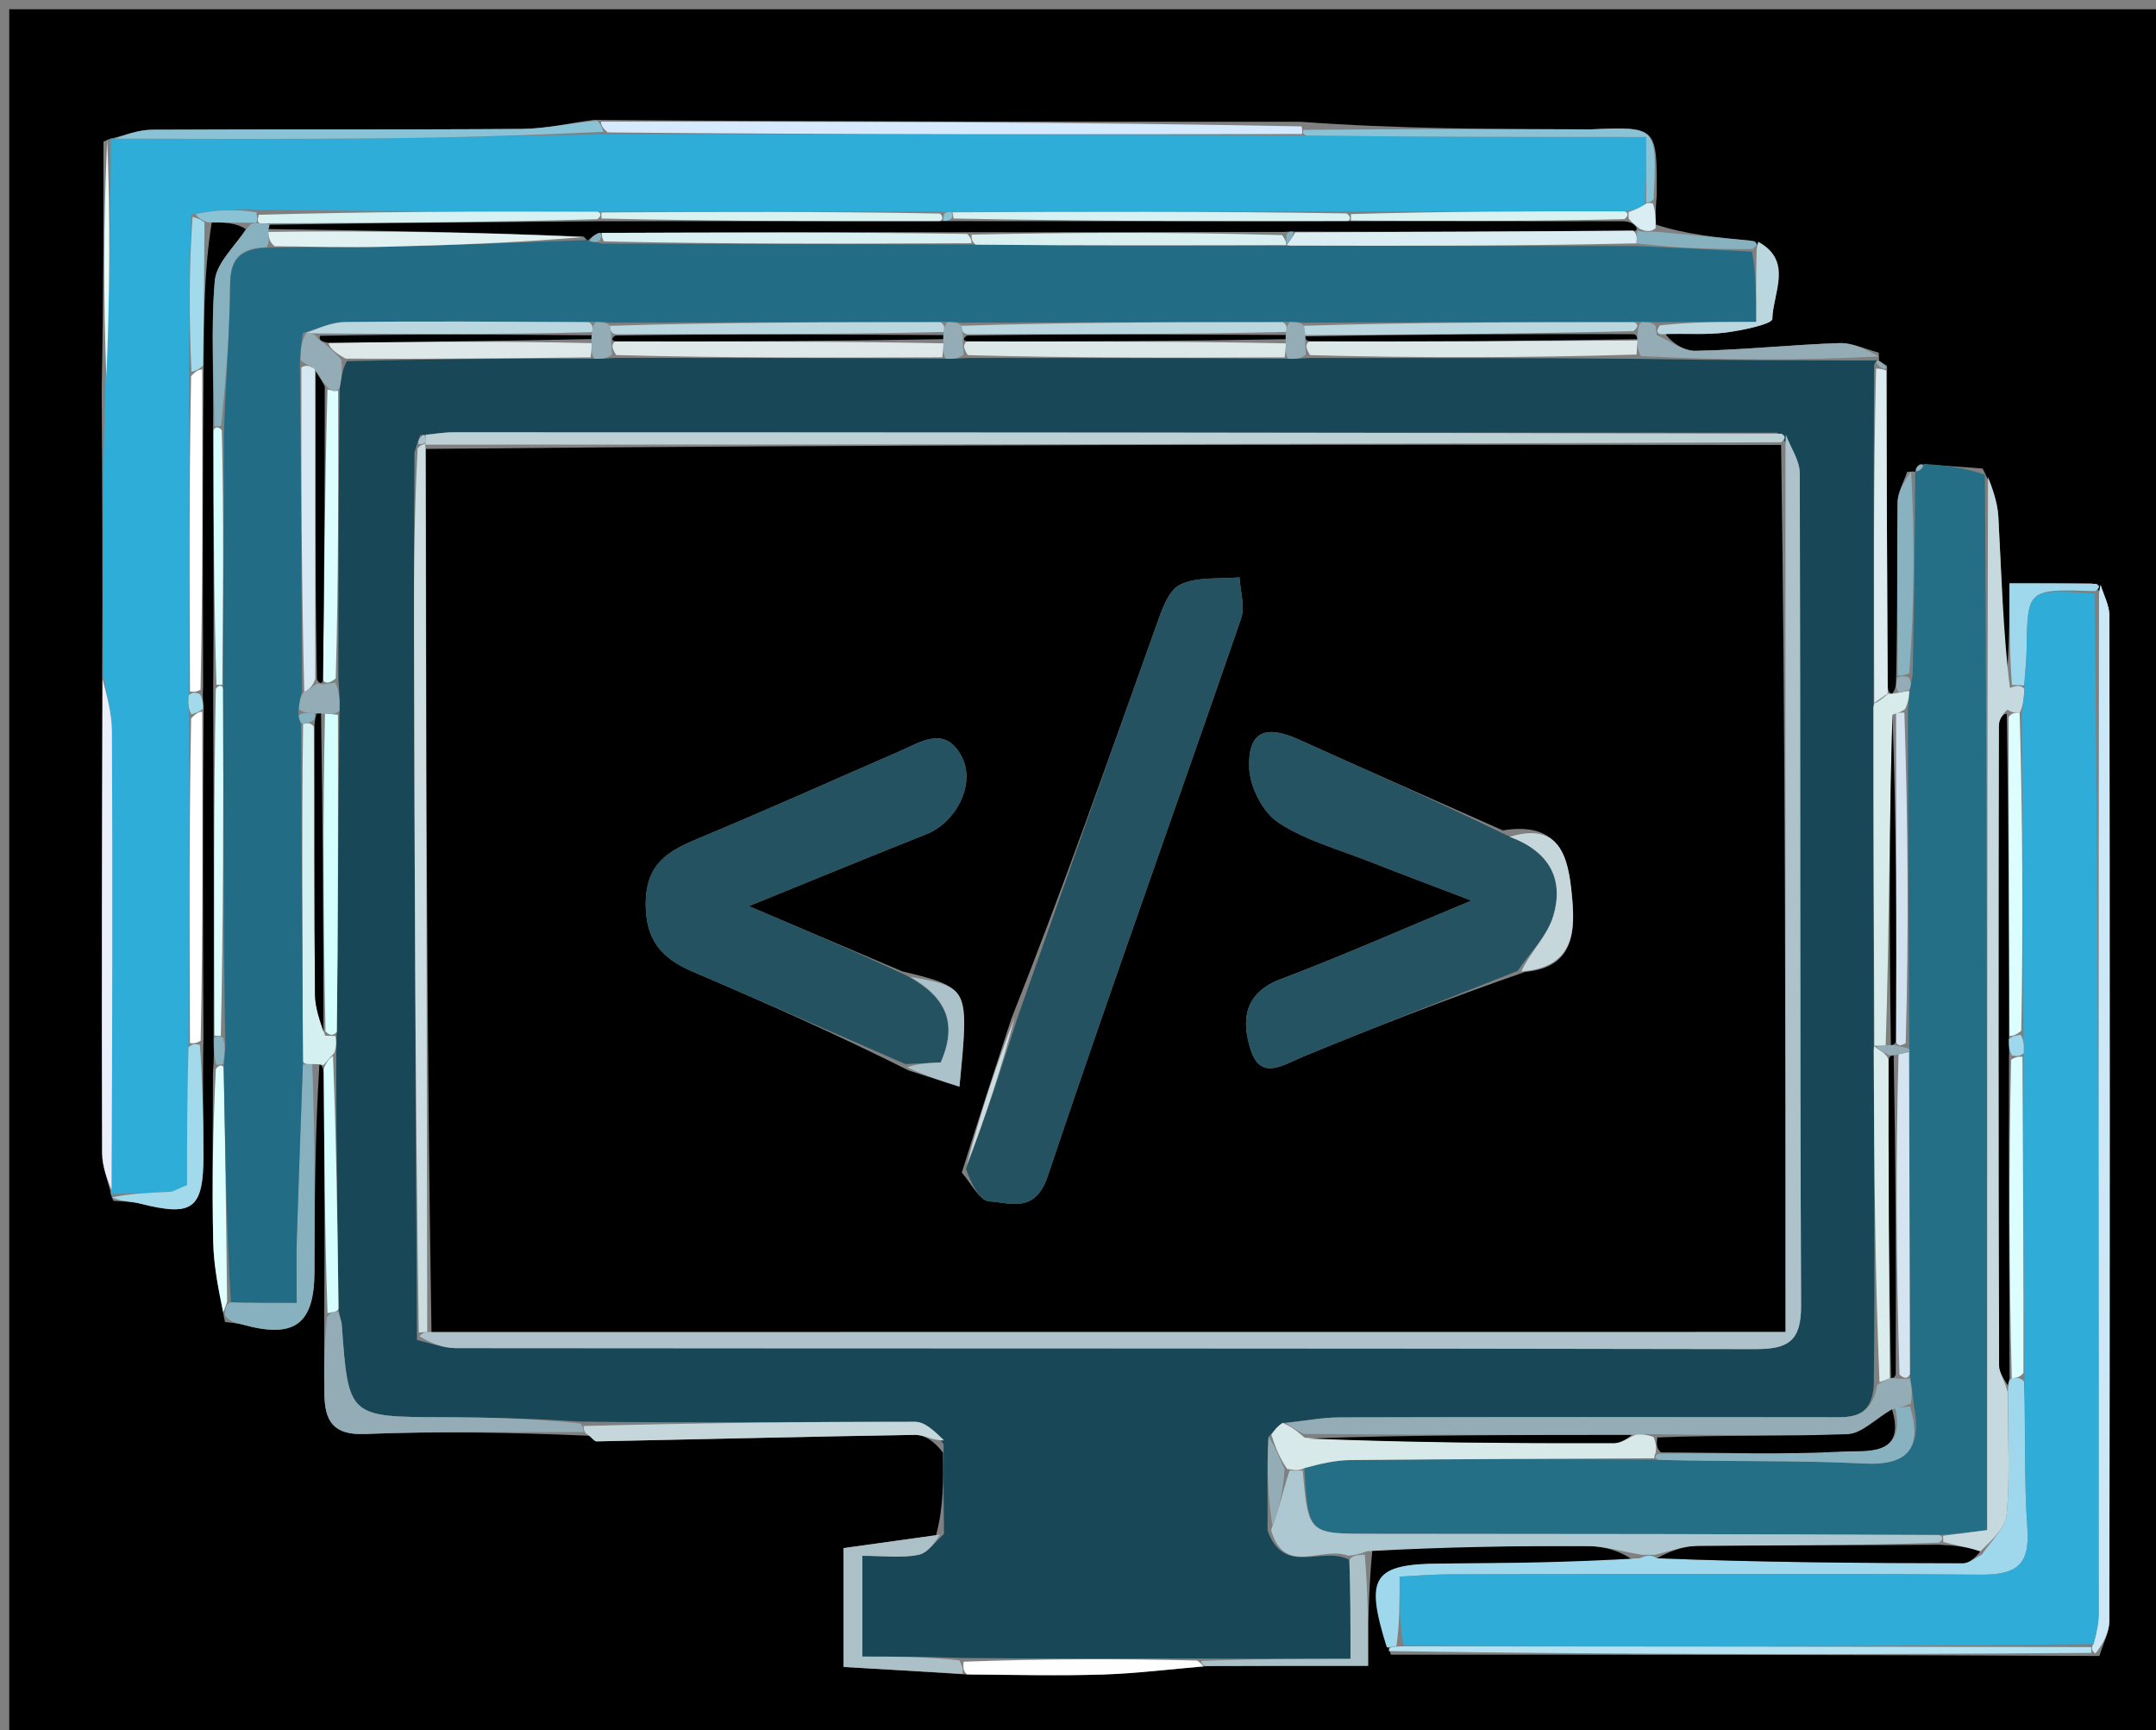 <svg version="1.1" id="Layer_1" xmlns="http://www.w3.org/2000/svg" xmlns:xlink="http://www.w3.org/1999/xlink" x="0px" y="0px"
	 width="100%" viewBox="0 0 233 187" enable-background="new 0 0 233 187" xml:space="preserve">
<rect x="0" y="0" width="233" height="187" fill="#808080" stroke="none"/>
<path fill="#000000" opacity="1" stroke="none" 
	d="
M1,68 
	C1,45.333 1,23.167 1,1 
	C78.667,1 156.333,1 234,1 
	C234,63.333 234,125.667 234,188 
	C156.333,188 78.667,188 1,188 
	C1,148.167 1,108.333 1,68 
M178.968,24.277 
	C178.931,23.517 178.895,22.756 179.04,21.123 
	C179.092,13.685 179.092,13.686 171.988,13.977 
	C171.822,13.984 171.656,13.978 171.489,13.978 
	C161.328,13.954 151.167,13.93 140.56,13.162 
	C115.356,13.156 90.151,13.151 64.123,12.959 
	C61.554,13.3 58.986,13.915 56.415,13.934 
	C43.087,14.032 29.758,13.948 16.431,14.021 
	C14.931,14.029 13.435,14.625 11.996,14.989 
	C11.996,14.989 11.983,14.919 11.183,15.304 
	C11.18,23.899 11.177,32.493 10.989,41.997 
	C11.046,52.309 11.103,62.621 11.035,73.88 
	C11.022,90.79 10.985,107.7 11.039,124.609 
	C11.044,126.099 11.651,127.587 11.991,129.007 
	C11.991,129.007 11.931,129.044 12.253,129.769 
	C13.223,129.864 14.225,129.837 15.159,130.074 
	C20.86,131.52 21.997,130.674 21.99,124.734 
	C21.985,120.811 21.881,116.888 21.987,112.045 
	C21.941,100.333 21.895,88.621 22.013,76.305 
	C21.947,75.896 21.88,75.488 21.952,74.141 
	C21.918,62.733 21.884,51.325 22.011,39.057 
	C22.041,34.055 22.07,29.053 22.89,24.018 
	C24.204,24.043 25.519,24.068 26.565,24.759 
	C25.393,26.621 23.376,28.411 23.212,30.357 
	C22.773,35.562 23.13,40.834 23.014,46.994 
	C23.07,55.995 23.125,64.996 23.042,74.926 
	C23.087,87.257 23.132,99.589 23.083,112.708 
	C23.114,113.498 23.144,114.289 23.014,115.995 
	C23.009,122.084 22.908,128.175 23.045,134.261 
	C23.105,136.912 23.652,139.553 24.316,142.869 
	C24.97,142.962 25.644,142.984 26.276,143.159 
	C31.826,144.696 33.969,143.102 33.984,137.436 
	C34.003,129.978 34.048,122.521 34.522,115.002 
	C34.522,115.002 34.955,115.101 34.997,116.025 
	C35.051,124.66 35.105,133.295 35.039,142.85 
	C35.043,145.484 35.006,148.119 35.06,150.752 
	C35.118,153.537 35.999,155.105 39.393,154.971 
	C47.273,154.66 55.171,154.801 63.741,155.163 
	C63.983,155.374 64.229,155.773 64.466,155.768 
	C75.935,155.54 87.403,155.246 98.872,155.067 
	C99.912,155.051 100.962,155.747 101.91,156.989 
	C101.947,159.919 101.984,162.849 101.158,165.911 
	C97.838,166.373 94.518,166.834 91.163,167.301 
	C91.163,171.614 91.163,175.712 91.163,180.145 
	C95.523,180.398 99.774,180.645 104.955,180.992 
	C109.707,180.995 114.462,181.114 119.209,180.962 
	C122.828,180.847 126.436,180.389 130.94,180.022 
	C136.28,180.022 141.619,180.022 147.851,180.022 
	C147.851,176.403 147.851,172.197 148.337,167.253 
	C156.112,167.182 163.887,167.046 171.661,167.087 
	C173.501,167.096 175.337,167.698 176.693,168.773 
	C169.768,168.842 162.844,168.939 155.919,168.971 
	C148.346,169.007 147.454,170.317 150.31,178.817 
	C175.544,178.822 200.778,178.827 226.883,178.959 
	C227.257,177.691 227.956,176.425 227.958,175.157 
	C228.016,138.936 228.013,102.715 227.962,66.495 
	C227.961,65.382 227.342,64.27 226.095,63.038 
	C223.193,63.038 220.291,63.038 217.163,63.038 
	C217.163,66.909 217.163,70.459 216.726,74.661 
	C216.485,68.388 216.302,62.112 215.962,55.845 
	C215.875,54.244 215.289,52.67 214.264,50.633 
	C212.156,50.466 210.048,50.299 207.45,50.187 
	C207.162,50.385 206.99,50.656 207,50.986 
	C207,50.986 206.974,50.923 206.099,50.992 
	C205.742,52.094 205.089,53.193 205.075,54.3 
	C204.997,60.529 205.073,66.76 204.909,73.609 
	C204.894,74.04 204.88,74.47 204.453,75.004 
	C204.453,75.004 204.03,74.972 203.988,74.039 
	C203.941,62.709 203.893,51.379 203.934,39.529 
	C203.65,39.362 203.367,39.195 203.084,38.988 
	C203.084,38.988 203.066,38.952 203.044,38.105 
	C201.623,37.743 200.19,37.032 198.782,37.079 
	C193.596,37.253 188.42,37.817 183.234,37.913 
	C181.853,37.938 180.449,36.818 179.953,36.027 
	C182.116,36.02 184.302,36.207 186.434,35.946 
	C188.252,35.724 191.522,35.023 191.535,34.474 
	C191.599,31.677 193.844,28.215 189.108,25.992 
	C185.699,25.674 182.289,25.355 178.968,24.277 
z"/>
<path fill="#184857" opacity="1" stroke="none" 
	d="
M102.021,165.778 
	C101.984,162.849 101.947,159.919 101.979,156.093 
	C101.002,154.658 99.957,153.653 98.911,153.652 
	C86.944,153.644 74.976,153.79 62.693,153.628 
	C57.564,153.29 52.751,153.174 47.938,153.159 
	C37.652,153.126 37.657,153.147 36.939,143.206 
	C36.904,142.723 36.685,142.253 36.583,141.325 
	C36.473,131.928 36.332,122.984 36.335,113.706 
	C36.402,112.904 36.326,112.435 36.401,111.524 
	C36.543,99.805 36.534,88.529 36.685,76.828 
	C36.74,75.52 36.635,74.635 36.567,73.301 
	C36.584,62.646 36.563,52.442 36.716,41.879 
	C36.938,40.73 36.985,39.939 37.486,39.026 
	C46.568,38.809 55.198,38.714 64.21,38.76 
	C65.121,38.806 65.649,38.71 66.629,38.676 
	C78.664,38.697 90.245,38.657 102.208,38.761 
	C103.117,38.811 103.643,38.716 104.623,38.685 
	C116.328,38.705 127.58,38.662 139.212,38.764 
	C140.117,38.815 140.643,38.721 141.622,38.687 
	C153.662,38.706 165.25,38.663 177.292,38.781 
	C186.186,38.945 194.626,38.948 203.066,38.952 
	C203.066,38.952 203.084,38.988 202.983,38.961 
	C202.882,38.933 202.678,39.019 202.538,39.475 
	C202.458,51.96 202.516,63.989 202.484,76.476 
	C202.451,88.949 202.509,100.963 202.498,113.446 
	C202.533,125.766 202.637,137.618 202.501,149.742 
	C202.208,153.503 199.736,153.162 197.389,153.16 
	C179.855,153.14 162.321,153.129 144.786,153.177 
	C142.843,153.182 140.901,153.575 138.614,153.772 
	C137.979,154.189 137.689,154.623 137.086,155.304 
	C136.894,158.698 137.015,161.846 136.982,165.395 
	C138.786,170.392 142.827,167.034 145.826,168.562 
	C145.949,172.098 145.949,175.194 145.949,179.274 
	C140.338,179.274 135.103,179.274 129.41,179.236 
	C120.68,179.236 112.41,179.275 103.689,179.17 
	C99.984,179.026 96.73,179.026 93.19,179.026 
	C93.19,175.116 93.19,171.931 93.19,168.134 
	C95.425,168.134 97.406,168.398 99.262,168.03 
	C100.29,167.825 101.108,166.563 102.021,165.778 
M44.792,48.918 
	C44.774,55.226 44.729,61.533 44.744,67.841 
	C44.804,93.232 44.883,118.623 45.062,144.814 
	C46.464,145.119 47.865,145.69 49.268,145.691 
	C96.07,145.738 142.873,145.698 189.675,145.797 
	C193.26,145.805 194.663,144.947 194.646,141.078 
	C194.508,111.099 194.591,81.118 194.503,51.138 
	C194.499,49.751 193.525,48.367 192.086,46.763 
	C144.378,46.745 96.67,46.724 48.962,46.719 
	C47.974,46.719 46.987,46.898 45.433,47.033 
	C45.292,47.356 45.15,47.679 44.792,48.918 
z"/>
<path fill="#2EADD8" opacity="1" stroke="none" 
	d="
M11.16,72.933 
	C11.103,62.621 11.046,52.309 11.402,41.253 
	C11.871,31.979 11.927,23.449 11.983,14.919 
	C11.983,14.919 11.996,14.989 12.438,15.004 
	C22.291,15.001 31.702,15.041 41.111,14.946 
	C49.181,14.865 57.249,14.628 65.759,14.521 
	C91.035,14.55 115.868,14.516 141.175,14.643 
	C153.519,14.804 165.39,14.804 177.904,14.804 
	C177.904,17.673 177.904,19.775 177.746,22.112 
	C177.058,22.535 176.529,22.725 175.536,22.844 
	C165.38,22.816 155.69,22.859 145.534,22.833 
	C131.024,22.824 116.979,22.884 102.723,22.928 
	C102.512,22.912 102.087,22.935 101.618,22.856 
	C89.099,22.837 77.05,22.897 64.536,22.878 
	C52.049,22.834 40.026,22.869 27.733,22.643 
	C25.312,22.547 23.161,22.712 20.701,23.174 
	C20.415,29.063 20.437,34.656 20.422,40.699 
	C20.434,52.342 20.484,63.535 20.392,75.138 
	C20.321,76.114 20.392,76.68 20.424,77.696 
	C20.434,89.671 20.483,101.197 20.372,113.189 
	C20.213,118.587 20.213,123.52 20.213,128.073 
	C19.006,128.566 18.711,128.781 18.406,128.796 
	C16.249,128.902 14.09,128.966 11.931,129.044 
	C11.931,129.044 11.991,129.007 12.062,128.573 
	C12.136,111.775 12.172,95.411 12.097,79.047 
	C12.088,77.008 11.487,74.971 11.16,72.933 
z"/>
<path fill="#246E86" opacity="1" stroke="none" 
	d="
M207.939,50.132 
	C210.048,50.299 212.156,50.466 214.508,51.313 
	C214.752,89.689 214.752,127.387 214.752,165.354 
	C212.853,165.599 211.422,165.784 209.529,165.884 
	C188.779,165.784 168.49,165.762 148.201,165.756 
	C141.392,165.754 141.392,165.772 140.966,158.654 
	C142.741,158.173 144.336,157.804 145.934,157.788 
	C156.879,157.682 167.826,157.649 179.234,157.762 
	C186.95,157.981 194.215,157.797 201.454,158.161 
	C206.352,158.407 207.708,156.38 206.81,151.675 
	C206.713,150.569 206.557,149.772 206.408,148.508 
	C206.379,136.593 206.344,125.144 206.359,113.595 
	C206.41,113.494 206.307,113.292 206.335,112.806 
	C206.278,100.547 206.193,88.774 206.19,76.618 
	C206.293,75.711 206.314,75.188 206.415,74.435 
	C206.543,73.88 206.57,73.554 206.705,72.823 
	C206.882,65.255 206.928,58.089 206.974,50.923 
	C206.974,50.923 207,50.986 207.197,50.932 
	C207.704,50.723 207.885,50.474 207.939,50.132 
z"/>
<path fill="#D5EAFE" opacity="1" stroke="none" 
	d="
M140.702,14.483 
	C115.868,14.516 91.035,14.55 65.677,14.31 
	C65.026,13.753 64.957,13.456 64.946,13.145 
	C90.151,13.151 115.356,13.156 140.673,13.66 
	C140.785,14.159 140.702,14.483 140.702,14.483 
z"/>
<path fill="#C6D9DF" opacity="1" stroke="none" 
	d="
M209.991,165.968 
	C211.422,165.784 212.853,165.599 214.752,165.354 
	C214.752,127.387 214.752,89.689 214.842,51.538 
	C215.289,52.67 215.875,54.244 215.962,55.845 
	C216.302,62.112 216.485,68.388 217.208,74.343 
	C218.041,74.041 218.392,74.056 218.785,74.451 
	C218.715,75.579 218.602,76.327 218.267,77.068 
	C217.747,77.022 217.448,77.01 216.942,76.691 
	C216.491,77.052 216.032,77.747 216.031,78.442 
	C215.995,101.469 215.994,124.497 216.045,147.525 
	C216.047,148.34 216.639,149.154 216.964,150.438 
	C216.98,155.159 217.231,159.431 216.865,163.65 
	C216.733,165.169 215.119,166.56 214.003,167.665 
	C212.556,167.165 211.287,167.009 210.012,166.632 
	C210.006,166.411 209.991,165.968 209.991,165.968 
z"/>
<path fill="#9FD8EC" opacity="1" stroke="none" 
	d="
M214.181,168.01 
	C215.119,166.56 216.733,165.169 216.865,163.65 
	C217.231,159.431 216.98,155.159 217.002,150.185 
	C217.08,149.298 217.128,149.134 217.416,148.949 
	C217.972,148.876 218.289,148.841 218.733,149.287 
	C218.914,154.898 218.735,160.06 219.102,165.184 
	C219.396,169.292 217.745,170.204 213.938,170.173 
	C194.842,170.02 175.744,170.111 156.647,170.138 
	C154.886,170.141 153.125,170.294 151.258,170.383 
	C151.258,173.237 151.258,175.534 150.913,177.885 
	C150.338,177.973 150.107,178.007 149.877,178.041 
	C147.454,170.317 148.346,169.007 155.919,168.971 
	C162.844,168.939 169.768,168.842 177.21,168.397 
	C178.096,168.022 178.465,168.024 179.072,168.399 
	C190.252,168.84 201.191,168.926 212.131,168.935 
	C212.814,168.936 213.498,168.332 214.181,168.01 
z"/>
<path fill="#CCE8F6" opacity="1" stroke="none" 
	d="
M227.01,63.157 
	C227.342,64.27 227.961,65.382 227.962,66.495 
	C228.013,102.715 228.016,138.936 227.958,175.157 
	C227.956,176.425 227.257,177.691 226.447,178.687 
	C226.011,178.416 226,178 226.25,177.672 
	C226.606,176.36 226.805,175.376 226.805,174.393 
	C226.806,137.683 226.788,100.973 226.843,63.988 
	C226.945,63.529 226.978,63.343 227.01,63.157 
z"/>
<path fill="#AEC8D1" opacity="1" stroke="none" 
	d="
M178.833,168.026 
	C178.465,168.024 178.096,168.022 177.451,168.024 
	C175.337,167.698 173.501,167.096 171.661,167.087 
	C163.887,167.046 156.112,167.182 147.736,167.635 
	C146.657,168.052 146.18,168.087 145.702,168.123 
	C142.827,167.034 138.786,170.392 137.368,165.345 
	C138.3,162.901 138.693,160.91 139.369,158.919 
	C140.031,158.924 140.409,158.927 140.787,158.93 
	C141.392,165.772 141.392,165.754 148.201,165.756 
	C168.49,165.762 188.779,165.784 209.529,165.884 
	C209.991,165.968 210.006,166.411 209.548,166.714 
	C200.507,167.024 191.922,166.983 183.339,167.081 
	C181.834,167.098 180.335,167.696 178.833,168.026 
z"/>
<path fill="#D7EBEB" opacity="1" stroke="none" 
	d="
M206.335,74.665 
	C206.314,75.188 206.293,75.711 205.89,76.625 
	C205.309,77.023 205.11,77.031 204.52,77.231 
	C204.153,89.268 204.176,101.113 203.784,112.995 
	C203.092,113.028 202.815,113.023 202.532,113.002 
	C202.525,112.986 202.567,112.978 202.567,112.978 
	C202.509,100.963 202.451,88.949 202.462,76.472 
	C202.532,76.01 202.536,75.974 202.826,75.903 
	C203.403,75.558 203.691,75.285 203.987,74.996 
	C203.995,74.98 204.03,74.972 204.03,74.972 
	C204.03,74.972 204.453,75.004 205.026,74.89 
	C205.844,74.738 206.09,74.702 206.335,74.665 
z"/>
<path fill="#B6E1F1" opacity="1" stroke="none" 
	d="
M226,178 
	C226,178 226.011,178.416 226.012,178.624 
	C200.778,178.827 175.544,178.822 150.093,178.429 
	C150.107,178.007 150.338,177.973 151.359,177.918 
	C176.767,177.93 201.383,177.965 226,178 
z"/>
<path fill="#D4F0F0" opacity="1" stroke="none" 
	d="
M36.249,111.966 
	C36.326,112.435 36.402,112.904 36.13,113.772 
	C35.506,114.481 35.231,114.791 34.955,115.101 
	C34.955,115.101 34.522,115.002 33.965,114.993 
	C33.184,115.004 32.959,115.024 32.739,114.729 
	C32.675,102.365 32.606,90.316 32.754,78.243 
	C33.252,78.125 33.54,78.072 33.91,78.521 
	C33.99,88.474 33.954,97.967 34.041,107.46 
	C34.054,108.953 34.62,110.44 35.15,111.931 
	C35.664,111.936 35.956,111.947 36.249,111.966 
z"/>
<path fill="#94ACB5" opacity="1" stroke="none" 
	d="
M36.551,141.776 
	C36.685,142.253 36.904,142.723 36.939,143.206 
	C37.657,153.147 37.652,153.126 47.938,153.159 
	C52.751,153.174 57.564,153.29 62.743,153.842 
	C63.108,154.322 63.062,154.759 63.062,154.759 
	C55.171,154.801 47.273,154.66 39.393,154.971 
	C35.999,155.105 35.118,153.537 35.06,150.752 
	C35.006,148.119 35.043,145.484 35.333,142.364 
	C35.627,141.878 36.081,141.755 36.081,141.755 
	C36.081,141.755 36.551,141.776 36.551,141.776 
z"/>
<path fill="#87B1BF" opacity="1" stroke="none" 
	d="
M32.734,115.044 
	C32.959,115.024 33.184,115.004 33.745,115.024 
	C34.048,122.521 34.003,129.978 33.984,137.436 
	C33.969,143.102 31.826,144.696 26.276,143.159 
	C25.644,142.984 24.97,142.962 24.298,142.157 
	C24.369,141.189 24.457,140.933 24.952,140.735 
	C27.442,140.793 29.525,140.793 32.066,140.793 
	C32.066,138.07 32.011,135.94 32.077,133.814 
	C32.27,127.557 32.511,121.301 32.734,115.044 
z"/>
<path fill="#FFFFFF" opacity="1" stroke="none" 
	d="
M20.531,112.722 
	C20.483,101.197 20.434,89.671 20.655,77.643 
	C21.221,77.015 21.529,76.938 21.849,76.909 
	C21.895,88.621 21.941,100.333 21.687,112.47 
	C21.108,112.809 20.823,112.751 20.531,112.722 
z"/>
<path fill="#FFFFFF" opacity="1" stroke="none" 
	d="
M20.533,74.728 
	C20.484,63.535 20.434,52.342 20.654,40.646 
	C21.22,40.019 21.529,39.944 21.849,39.918 
	C21.884,51.325 21.918,62.733 21.671,74.541 
	C21.117,74.822 20.831,74.751 20.533,74.728 
z"/>
<path fill="#DCEBEF" opacity="1" stroke="none" 
	d="
M202.536,75.974 
	C202.536,75.974 202.532,76.01 202.553,76.014 
	C202.516,63.989 202.458,51.96 202.746,39.832 
	C203.344,39.838 203.595,39.943 203.846,40.048 
	C203.893,51.379 203.941,62.709 204.009,74.505 
	C204.03,74.972 203.995,74.98 203.727,75.134 
	C203.151,75.517 202.843,75.746 202.536,75.974 
z"/>
<path fill="#8AC2D6" opacity="1" stroke="none" 
	d="
M64.535,13.052 
	C64.957,13.456 65.026,13.753 65.235,14.248 
	C57.249,14.628 49.181,14.865 41.111,14.946 
	C31.702,15.041 22.291,15.001 12.409,14.984 
	C13.435,14.625 14.931,14.029 16.431,14.021 
	C29.758,13.948 43.087,14.032 56.415,13.934 
	C58.986,13.915 61.554,13.3 64.535,13.052 
z"/>
<path fill="#ABC0C7" opacity="1" stroke="none" 
	d="
M101.59,165.845 
	C101.108,166.563 100.29,167.825 99.262,168.03 
	C97.406,168.398 95.425,168.134 93.19,168.134 
	C93.19,171.931 93.19,175.116 93.19,179.026 
	C96.73,179.026 99.984,179.026 103.683,179.436 
	C104.093,180.195 104.059,180.543 104.024,180.892 
	C99.774,180.645 95.523,180.398 91.163,180.145 
	C91.163,175.712 91.163,171.614 91.163,167.301 
	C94.518,166.834 97.838,166.373 101.59,165.845 
z"/>
<path fill="#D7FEFE" opacity="1" stroke="none" 
	d="
M36.583,141.325 
	C36.551,141.776 36.081,141.755 36.081,141.755 
	C36.081,141.755 35.627,141.878 35.393,141.904 
	C35.105,133.295 35.051,124.66 34.976,115.563 
	C35.231,114.791 35.506,114.481 35.986,114.105 
	C36.332,122.984 36.473,131.928 36.583,141.325 
z"/>
<path fill="#EBEFFC" opacity="1" stroke="none" 
	d="
M11.098,73.407 
	C11.487,74.971 12.088,77.008 12.097,79.047 
	C12.172,95.411 12.136,111.775 12.056,128.608 
	C11.651,127.587 11.044,126.099 11.039,124.609 
	C10.985,107.7 11.022,90.79 11.098,73.407 
z"/>
<path fill="#FFFFFF" opacity="1" stroke="none" 
	d="
M104.49,180.942 
	C104.059,180.543 104.093,180.195 104.133,179.58 
	C112.41,179.275 120.68,179.236 129.374,179.456 
	C129.798,179.714 130.049,180.083 130.049,180.083 
	C126.436,180.389 122.828,180.847 119.209,180.962 
	C114.462,181.114 109.707,180.995 104.49,180.942 
z"/>
<path fill="#8AC2D6" opacity="1" stroke="none" 
	d="
M141.175,14.643 
	C140.702,14.483 140.785,14.159 140.895,14.033 
	C151.167,13.93 161.328,13.954 171.489,13.978 
	C171.656,13.978 171.822,13.984 171.988,13.977 
	C179.092,13.686 179.092,13.685 178.71,21.535 
	C178.38,21.946 177.904,21.877 177.904,21.877 
	C177.904,19.775 177.904,17.673 177.904,14.804 
	C165.39,14.804 153.519,14.804 141.175,14.643 
z"/>
<path fill="#87B1BF" opacity="1" stroke="none" 
	d="
M23.171,46.079 
	C23.13,40.834 22.773,35.562 23.212,30.357 
	C23.376,28.411 25.393,26.621 26.912,24.408 
	C27.259,24.057 27.685,24.071 28.047,24.124 
	C28.651,24.162 28.892,24.148 29.129,24.293 
	C29.125,24.453 29.019,24.754 28.996,25.061 
	C29.059,25.77 29.146,26.171 28.814,26.716 
	C25.593,26.793 24.891,28.275 24.869,30.9 
	C24.825,35.929 24.407,40.954 23.903,46.033 
	C23.663,46.084 23.171,46.079 23.171,46.079 
z"/>
<path fill="#A2DAEC" opacity="1" stroke="none" 
	d="
M20.372,113.189 
	C20.823,112.751 21.108,112.809 21.604,112.93 
	C21.881,116.888 21.985,120.811 21.99,124.734 
	C21.997,130.674 20.86,131.52 15.159,130.074 
	C14.225,129.837 13.223,129.864 12.092,129.407 
	C14.09,128.966 16.249,128.902 18.406,128.796 
	C18.711,128.781 19.006,128.566 20.213,128.073 
	C20.213,123.52 20.213,118.587 20.372,113.189 
z"/>
<path fill="#89B2C0" opacity="1" stroke="none" 
	d="
M206.537,50.957 
	C206.928,58.089 206.882,65.255 206.336,72.757 
	C205.589,73.058 205.342,73.025 205.096,72.991 
	C205.073,66.76 204.997,60.529 205.075,54.3 
	C205.089,53.193 205.742,52.094 206.537,50.957 
z"/>
<path fill="#ABC0C7" opacity="1" stroke="none" 
	d="
M130.494,180.052 
	C130.049,180.083 129.798,179.714 129.833,179.494 
	C135.103,179.274 140.338,179.274 145.949,179.274 
	C145.949,175.194 145.949,172.098 145.826,168.562 
	C146.18,168.087 146.657,168.052 147.492,168.004 
	C147.851,172.197 147.851,176.403 147.851,180.022 
	C141.619,180.022 136.28,180.022 130.494,180.052 
z"/>
<path fill="#C5D7DB" opacity="1" stroke="none" 
	d="
M63.402,154.961 
	C63.062,154.759 63.108,154.322 63.059,154.108 
	C74.976,153.79 86.944,153.644 98.911,153.652 
	C99.957,153.653 101.002,154.658 102.028,155.654 
	C100.962,155.747 99.912,155.051 98.872,155.067 
	C87.403,155.246 75.935,155.54 64.466,155.768 
	C64.229,155.773 63.983,155.374 63.402,154.961 
z"/>
<path fill="#94ACB5" opacity="1" stroke="none" 
	d="
M203.055,38.529 
	C194.626,38.948 186.186,38.945 177.32,38.477 
	C176.916,37.609 176.939,37.205 176.939,36.65 
	C176.918,36.5 176.946,36.196 176.993,35.866 
	C177.062,35.315 177.085,35.094 177.403,34.809 
	C178.095,34.782 178.493,34.819 178.918,35.2 
	C178.982,35.77 179.019,35.997 179.056,36.224 
	C180.449,36.818 181.853,37.938 183.234,37.913 
	C188.42,37.817 193.596,37.253 198.782,37.079 
	C200.19,37.032 201.623,37.743 203.055,38.529 
z"/>
<path fill="#DBFDFD" opacity="1" stroke="none" 
	d="
M23.177,111.92 
	C23.132,99.589 23.087,87.257 23.323,74.461 
	C23.603,73.996 24.026,73.994 24.111,74.457 
	C24.161,87.283 24.127,99.646 23.865,111.967 
	C23.638,111.925 23.177,111.92 23.177,111.92 
z"/>
<path fill="#9FD8EC" opacity="1" stroke="none" 
	d="
M226.553,63.098 
	C226.978,63.343 226.945,63.529 226.422,63.88 
	C219.103,63.634 219.116,63.634 219.018,70.166 
	C218.998,71.469 218.838,72.769 218.743,74.071 
	C218.392,74.056 218.041,74.041 217.427,74.018 
	C217.163,70.459 217.163,66.909 217.163,63.038 
	C220.291,63.038 223.193,63.038 226.553,63.098 
z"/>
<path fill="#BAD6DE" opacity="1" stroke="none" 
	d="
M179.505,36.125 
	C179.019,35.997 178.982,35.77 179.385,35.159 
	C183.063,34.774 186.301,34.774 189.78,34.774 
	C189.78,31.781 189.78,29.509 189.838,26.959 
	C189.933,26.493 189.97,26.307 190.006,26.12 
	C193.844,28.215 191.599,31.677 191.535,34.474 
	C191.522,35.023 188.252,35.724 186.434,35.946 
	C184.302,36.207 182.116,36.02 179.505,36.125 
z"/>
<path fill="#A2DAEC" opacity="1" stroke="none" 
	d="
M21.93,39.487 
	C21.529,39.944 21.22,40.019 20.692,40.196 
	C20.437,34.656 20.415,29.063 20.81,23.431 
	C21.518,23.611 21.809,23.831 22.1,24.051 
	C22.07,29.053 22.041,34.055 21.93,39.487 
z"/>
<path fill="#D7FEFE" opacity="1" stroke="none" 
	d="
M24.026,73.994 
	C24.026,73.994 23.603,73.996 23.392,73.997 
	C23.125,64.996 23.07,55.995 23.092,46.536 
	C23.171,46.079 23.663,46.084 23.969,46.499 
	C24.192,55.941 24.109,64.967 24.026,73.994 
z"/>
<path fill="#E0FFFF" opacity="1" stroke="none" 
	d="
M24.544,140.677 
	C24.457,140.933 24.369,141.189 24.13,141.822 
	C23.652,139.553 23.105,136.912 23.045,134.261 
	C22.908,128.175 23.009,122.084 23.325,115.535 
	C23.636,115.076 24.09,114.992 24.175,115.455 
	C24.354,124.171 24.449,132.424 24.544,140.677 
z"/>
<path fill="#E8FBFB" opacity="1" stroke="none" 
	d="
M11.583,15.112 
	C11.927,23.449 11.871,31.979 11.495,40.798 
	C11.177,32.493 11.18,23.899 11.583,15.112 
z"/>
<path fill="#87B1BF" opacity="1" stroke="none" 
	d="
M189.557,26.056 
	C189.97,26.307 189.933,26.493 189.39,26.911 
	C184.849,26.956 180.814,26.771 176.842,26.298 
	C176.914,25.623 176.922,25.237 176.929,24.888 
	C176.928,24.926 176.86,24.892 177.189,24.989 
	C177.971,25.069 178.426,25.053 178.88,25.037 
	C182.289,25.355 185.699,25.674 189.557,26.056 
z"/>
<path fill="#8AC2D6" opacity="1" stroke="none" 
	d="
M22.495,24.034 
	C21.809,23.831 21.518,23.611 21.118,23.135 
	C23.161,22.712 25.312,22.547 27.701,22.948 
	C27.854,23.7 27.77,23.885 27.685,24.071 
	C27.685,24.071 27.259,24.057 27.046,24.075 
	C25.519,24.068 24.204,24.043 22.495,24.034 
z"/>
<path fill="#87B1BF" opacity="1" stroke="none" 
	d="
M24.09,114.992 
	C24.09,114.992 23.636,115.076 23.406,115.078 
	C23.144,114.289 23.114,113.498 23.13,112.314 
	C23.177,111.92 23.638,111.925 24.107,112.14 
	C24.414,113.235 24.252,114.114 24.09,114.992 
z"/>
<path fill="#D9EDF2" opacity="1" stroke="none" 
	d="
M178.924,24.657 
	C178.426,25.053 177.971,25.069 177.204,24.725 
	C176.594,24.187 176.297,24.009 176,23.602 
	C176,23.372 176,22.914 176,22.914 
	C176.529,22.725 177.058,22.535 177.746,22.112 
	C177.904,21.877 178.38,21.946 178.619,21.971 
	C178.895,22.756 178.931,23.517 178.924,24.657 
z"/>
<path fill="#A2DAEC" opacity="1" stroke="none" 
	d="
M20.392,75.138 
	C20.831,74.751 21.117,74.822 21.602,75.011 
	C21.88,75.488 21.947,75.896 21.931,76.607 
	C21.529,76.938 21.221,77.015 20.694,77.193 
	C20.392,76.68 20.321,76.114 20.392,75.138 
z"/>
<path fill="#94ACB5" opacity="1" stroke="none" 
	d="
M205.002,73.3 
	C205.342,73.025 205.589,73.058 206.205,73.159 
	C206.57,73.554 206.543,73.88 206.415,74.435 
	C206.09,74.702 205.844,74.738 205.232,74.837 
	C204.88,74.47 204.894,74.04 205.002,73.3 
z"/>
<path fill="#94ACB5" opacity="1" stroke="none" 
	d="
M203.89,39.789 
	C203.595,39.943 203.344,39.838 202.886,39.376 
	C202.678,39.019 202.882,38.933 202.983,38.981 
	C203.367,39.195 203.65,39.362 203.89,39.789 
z"/>
<path fill="#89B2C0" opacity="1" stroke="none" 
	d="
M207.694,50.16 
	C207.885,50.474 207.704,50.723 207.164,50.939 
	C206.99,50.656 207.162,50.385 207.694,50.16 
z"/>
<path fill="#ADC2CA" opacity="1" stroke="none" 
	d="
M193.003,46.981 
	C193.525,48.367 194.499,49.751 194.503,51.138 
	C194.591,81.118 194.508,111.099 194.646,141.078 
	C194.663,144.947 193.26,145.805 189.675,145.797 
	C142.873,145.698 96.07,145.738 49.268,145.691 
	C47.865,145.69 46.464,145.119 45.313,144.397 
	C45.767,143.969 45.97,143.958 46.631,143.938 
	C95.21,143.928 143.332,143.928 192.947,143.928 
	C192.947,111.825 192.947,79.99 192.958,47.862 
	C192.98,47.373 192.992,47.177 193.003,46.981 
z"/>
<path fill="#BDD1D5" opacity="1" stroke="none" 
	d="
M192.545,46.872 
	C192.992,47.177 192.98,47.373 192.497,47.793 
	C143.369,48.028 94.713,48.039 46.015,48.054 
	C45.972,48.058 45.947,47.977 45.972,47.732 
	C45.996,47.487 45.999,46.994 45.999,46.994 
	C46.987,46.898 47.974,46.719 48.962,46.719 
	C96.67,46.724 144.378,46.745 192.545,46.872 
z"/>
<path fill="#94ACB5" opacity="1" stroke="none" 
	d="
M206.401,148.976 
	C206.557,149.772 206.713,150.569 206.487,151.689 
	C205.672,152.049 205.239,152.085 204.471,152.306 
	C202.647,153.366 201.185,154.937 199.666,154.993 
	C192.855,155.245 186.028,155.065 178.806,154.995 
	C177.871,154.979 177.336,155.009 176.345,155.071 
	C164.331,155.082 152.772,155.061 140.885,154.962 
	C140.024,154.518 139.491,154.154 138.959,153.789 
	C140.901,153.575 142.843,153.182 144.786,153.177 
	C162.321,153.129 179.855,153.14 197.389,153.16 
	C199.736,153.162 202.208,153.503 202.879,149.634 
	C203.74,149.152 203.982,149.053 204.361,148.928 
	C204.498,148.903 204.773,148.951 205.179,149.008 
	C205.858,149.035 206.129,149.005 206.401,148.976 
z"/>
<path fill="#CBDDE1" opacity="1" stroke="none" 
	d="
M46.173,143.948 
	C45.97,143.958 45.767,143.969 45.26,143.996 
	C44.883,118.623 44.804,93.232 44.744,67.841 
	C44.729,61.533 44.774,55.226 45.135,48.46 
	C45.477,48.002 45.947,47.977 45.947,47.977 
	C45.947,47.977 45.972,48.058 45.988,48.518 
	C46.06,80.635 46.117,112.292 46.173,143.948 
z"/>
<path fill="#D7E9E9" opacity="1" stroke="none" 
	d="
M138.614,153.772 
	C139.491,154.154 140.024,154.518 141.003,155.376 
	C152.444,155.913 163.439,155.976 174.434,155.958 
	C175.223,155.956 176.012,155.36 176.8,155.04 
	C177.336,155.009 177.871,154.979 178.702,155.299 
	C179.007,156.078 179.016,156.506 178.906,157.077 
	C178.787,157.22 178.772,157.593 178.772,157.593 
	C167.826,157.649 156.879,157.682 145.934,157.788 
	C144.336,157.804 142.741,158.173 140.966,158.654 
	C140.409,158.927 140.031,158.924 139.102,158.741 
	C138.167,157.393 137.783,156.225 137.399,155.057 
	C137.689,154.623 137.979,154.189 138.614,153.772 
z"/>
<path fill="#DEE8E8" opacity="1" stroke="none" 
	d="
M101.827,38.616 
	C90.245,38.657 78.664,38.697 66.597,38.371 
	C66.087,37.6 66.062,37.195 66.495,36.888 
	C78.621,36.924 90.29,36.861 101.978,37.103 
	C101.94,37.81 101.883,38.213 101.827,38.616 
z"/>
<path fill="#DCE7E7" opacity="1" stroke="none" 
	d="
M176.961,36.801 
	C176.939,37.205 176.916,37.609 176.865,38.317 
	C165.25,38.663 153.662,38.706 141.585,38.379 
	C141.077,37.6 141.059,37.191 141.498,36.882 
	C153.623,36.923 165.292,36.862 176.961,36.801 
z"/>
<path fill="#D5FFFF" opacity="1" stroke="none" 
	d="
M36.401,111.524 
	C35.956,111.947 35.664,111.936 35.177,111.47 
	C34.937,99.682 34.89,88.358 35.122,77.086 
	C35.775,77.176 36.15,77.214 36.525,77.253 
	C36.534,88.529 36.543,99.805 36.401,111.524 
z"/>
<path fill="#DCE7E7" opacity="1" stroke="none" 
	d="
M138.831,38.619 
	C127.58,38.662 116.328,38.705 104.591,38.379 
	C104.084,37.604 104.062,37.198 104.498,36.888 
	C116.291,36.924 127.626,36.864 138.979,37.108 
	C138.942,37.815 138.887,38.217 138.831,38.619 
z"/>
<path fill="#DAECEC" opacity="1" stroke="none" 
	d="
M204.224,148.953 
	C203.982,149.053 203.74,149.152 203.119,149.361 
	C202.637,137.618 202.533,125.766 202.498,113.446 
	C202.567,112.978 202.525,112.986 202.762,113.239 
	C203.399,113.674 203.8,113.856 204.103,114.495 
	C204.078,126.286 204.151,137.619 204.224,148.953 
z"/>
<path fill="#DCFEFE" opacity="1" stroke="none" 
	d="
M36.542,42.238 
	C36.563,52.442 36.584,62.646 36.283,73.322 
	C35.584,73.851 35.208,73.909 34.905,73.505 
	C35.039,62.719 35.1,52.394 35.393,42.098 
	C35.625,42.127 36.074,42.255 36.074,42.255 
	C36.074,42.255 36.542,42.238 36.542,42.238 
z"/>
<path fill="#DEE8E8" opacity="1" stroke="none" 
	d="
M63.827,38.618 
	C55.198,38.714 46.568,38.809 37.354,38.758 
	C36.189,38.106 35.609,37.6 35.494,37.048 
	C45.291,36.927 54.623,36.853 63.968,37.086 
	C63.93,37.802 63.878,38.21 63.827,38.618 
z"/>
<path fill="#94ACB5" opacity="1" stroke="none" 
	d="
M137.086,155.304 
	C137.783,156.225 138.167,157.393 138.818,158.74 
	C138.693,160.91 138.3,162.901 137.521,164.943 
	C137.015,161.846 136.894,158.698 137.086,155.304 
z"/>
<path fill="#94ACB5" opacity="1" stroke="none" 
	d="
M35.029,37.095 
	C35.609,37.6 36.189,38.106 36.901,38.88 
	C36.985,39.939 36.938,40.73 36.716,41.879 
	C36.542,42.238 36.074,42.255 36.074,42.255 
	C36.074,42.255 35.625,42.127 35.33,41.799 
	C34.731,41.031 34.428,40.591 34.043,39.912 
	C33.522,39.534 33.083,39.396 32.48,38.943 
	C32.456,37.746 32.598,36.862 33.083,35.982 
	C33.655,36.012 33.883,36.038 34.126,36.321 
	C34.438,36.75 34.733,36.922 35.029,37.095 
z"/>
<path fill="#94ACB5" opacity="1" stroke="none" 
	d="
M34.832,73.966 
	C35.208,73.909 35.584,73.851 36.245,73.772 
	C36.635,74.635 36.74,75.52 36.685,76.828 
	C36.15,77.214 35.775,77.176 34.971,77.133 
	C34.542,77.129 34.227,77.114 33.904,77.082 
	C33.148,77.027 32.716,77.003 32.254,76.594 
	C32.36,75.719 32.497,75.229 32.883,74.754 
	C33.462,74.462 33.793,74.154 34.303,73.863 
	C34.482,73.88 34.832,73.966 34.832,73.966 
z"/>
<path fill="#94ACB5" opacity="1" stroke="none" 
	d="
M64.21,38.76 
	C63.878,38.21 63.93,37.802 63.937,36.951 
	C63.893,36.507 63.942,36.233 63.991,35.894 
	C64.064,35.327 64.088,35.099 64.406,34.809 
	C65.096,34.788 65.492,34.831 65.923,35.209 
	C65.99,35.767 66.021,35.99 66.071,36.358 
	C66.089,36.502 66.037,36.79 66.038,36.79 
	C66.062,37.195 66.087,37.6 66.144,38.309 
	C65.649,38.71 65.121,38.806 64.21,38.76 
z"/>
<path fill="#94ACB5" opacity="1" stroke="none" 
	d="
M104.041,36.792 
	C104.062,37.198 104.084,37.604 104.138,38.316 
	C103.643,38.716 103.117,38.811 102.208,38.761 
	C101.883,38.213 101.94,37.81 101.954,36.957 
	C101.91,36.506 101.948,36.212 101.997,35.877 
	C102.07,35.318 102.093,35.094 102.408,34.806 
	C103.095,34.784 103.49,34.827 103.919,35.206 
	C103.987,35.766 104.02,35.989 104.07,36.357 
	C104.088,36.503 104.041,36.792 104.041,36.792 
z"/>
<path fill="#94ACB5" opacity="1" stroke="none" 
	d="
M139.212,38.764 
	C138.887,38.217 138.942,37.815 138.957,36.958 
	C138.918,36.504 138.95,36.202 138.998,35.87 
	C139.068,35.315 139.09,35.093 139.405,34.805 
	C140.094,34.783 140.489,34.825 140.921,35.204 
	C140.991,35.764 141.025,35.987 141.076,36.353 
	C141.093,36.497 141.041,36.781 141.041,36.781 
	C141.059,37.191 141.077,37.6 141.132,38.318 
	C140.643,38.721 140.117,38.815 139.212,38.764 
z"/>
<path fill="#ADC2CA" opacity="1" stroke="none" 
	d="
M45.972,47.732 
	C45.947,47.977 45.477,48.002 45.243,48.002 
	C45.15,47.679 45.292,47.356 45.716,47.014 
	C45.999,46.994 45.996,47.487 45.972,47.732 
z"/>
<path fill="#D6F1F1" opacity="1" stroke="none" 
	d="
M102.934,22.945 
	C116.979,22.884 131.024,22.824 145.535,23.066 
	C146,23.368 146.001,23.834 145.538,23.91 
	C131.075,23.938 117.075,23.889 103.053,23.614 
	C103.031,23.388 102.934,22.945 102.934,22.945 
z"/>
<path fill="#D8F2F2" opacity="1" stroke="none" 
	d="
M65,22.957 
	C77.05,22.897 89.099,22.837 101.561,23.08 
	C101.973,23.382 101.922,23.839 101.465,23.913 
	C89.006,23.935 77.003,23.883 65.001,23.613 
	C65.001,23.395 65,22.957 65,22.957 
z"/>
<path fill="#D6F1F1" opacity="1" stroke="none" 
	d="
M64.536,22.878 
	C65,22.957 65.001,23.395 64.538,23.69 
	C52.428,24.035 40.781,24.085 29.134,24.134 
	C28.892,24.148 28.651,24.162 28.047,24.124 
	C27.77,23.885 27.854,23.7 27.97,23.21 
	C40.026,22.869 52.049,22.834 64.536,22.878 
z"/>
<path fill="#D8F2F2" opacity="1" stroke="none" 
	d="
M146.001,23.834 
	C146.001,23.834 146,23.368 146,23.135 
	C155.69,22.859 165.38,22.816 175.536,22.844 
	C176,22.914 176,23.372 175.537,23.678 
	C165.383,23.934 155.692,23.884 146.001,23.834 
z"/>
<path fill="#8AC2D6" opacity="1" stroke="none" 
	d="
M101.922,23.839 
	C101.922,23.839 101.973,23.382 102.03,23.159 
	C102.087,22.935 102.512,22.912 102.723,22.928 
	C102.934,22.945 103.031,23.388 102.765,23.672 
	C102.306,23.917 102.114,23.878 101.922,23.839 
z"/>
<path fill="#89B2C0" opacity="1" stroke="none" 
	d="
M179.234,157.762 
	C178.772,157.593 178.787,157.22 179.368,157.1 
	C186.314,156.98 192.691,157.218 199.036,156.869 
	C201.662,156.725 206.028,157.468 204.807,152.121 
	C205.239,152.085 205.672,152.049 206.428,151.999 
	C207.708,156.38 206.352,158.407 201.454,158.161 
	C194.215,157.797 186.95,157.981 179.234,157.762 
z"/>
<path fill="#D3E2F0" opacity="1" stroke="none" 
	d="
M204.91,77.039 
	C205.11,77.031 205.309,77.023 205.809,77.008 
	C206.193,88.774 206.278,100.547 205.953,112.737 
	C205.295,113.088 205.046,113.023 204.89,112.5 
	C204.959,100.374 204.934,88.707 204.91,77.039 
z"/>
<path fill="#D5E4F1" opacity="1" stroke="none" 
	d="
M206.408,148.508 
	C206.129,149.005 205.858,149.035 205.281,148.552 
	C204.918,136.707 204.86,125.375 205.175,113.942 
	C205.802,113.793 206.055,113.745 206.308,113.696 
	C206.344,125.144 206.379,136.593 206.408,148.508 
z"/>
<path fill="#94ACB5" opacity="1" stroke="none" 
	d="
M206.359,113.595 
	C206.055,113.745 205.802,113.793 205.025,113.964 
	C204.501,114.087 204.201,114.038 204.201,114.038 
	C203.8,113.856 203.399,113.674 202.768,113.255 
	C202.815,113.023 203.092,113.028 203.933,112.972 
	C204.497,112.912 204.797,112.957 204.797,112.957 
	C205.046,113.023 205.295,113.088 205.926,113.223 
	C206.307,113.292 206.41,113.494 206.359,113.595 
z"/>
<path fill="#2FADD8" opacity="1" stroke="none" 
	d="
M218.785,74.451 
	C218.838,72.769 218.998,71.469 219.018,70.166 
	C219.116,63.634 219.103,63.634 226.353,64.154 
	C226.788,100.973 226.806,137.683 226.805,174.393 
	C226.805,175.376 226.606,176.36 226.25,177.672 
	C201.383,177.965 176.767,177.93 151.704,177.863 
	C151.258,175.534 151.258,173.237 151.258,170.383 
	C153.125,170.294 154.886,170.141 156.647,170.138 
	C175.744,170.111 194.842,170.02 213.938,170.173 
	C217.745,170.204 219.396,169.292 219.102,165.184 
	C218.735,160.06 218.914,154.898 218.801,148.837 
	C218.686,136.685 218.628,125.446 218.697,113.817 
	C218.759,112.889 218.693,112.352 218.681,111.361 
	C218.654,99.631 218.572,88.353 218.489,77.076 
	C218.602,76.327 218.715,75.579 218.785,74.451 
z"/>
<path fill="#000000" opacity="1" stroke="none" 
	d="
M217.176,148.97 
	C217.128,149.134 217.08,149.298 216.994,149.715 
	C216.639,149.154 216.047,148.34 216.045,147.525 
	C215.994,124.497 215.995,101.469 216.031,78.442 
	C216.032,77.747 216.491,77.052 216.874,77.154 
	C217.066,89.286 217.12,100.623 217.108,112.302 
	C217.096,113.104 217.15,113.563 217.116,114.483 
	C217.078,126.285 217.127,137.627 217.176,148.97 
z"/>
<path fill="#000000" opacity="1" stroke="none" 
	d="
M179.072,168.399 
	C180.335,167.696 181.834,167.098 183.339,167.081 
	C191.922,166.983 200.507,167.024 209.554,166.936 
	C211.287,167.009 212.556,167.165 214.003,167.665 
	C213.498,168.332 212.814,168.936 212.131,168.935 
	C201.191,168.926 190.252,168.84 179.072,168.399 
z"/>
<path fill="#DCFEFE" opacity="1" stroke="none" 
	d="
M217.175,111.959 
	C217.12,100.623 217.066,89.286 217.08,77.487 
	C217.448,77.01 217.747,77.022 218.267,77.068 
	C218.572,88.353 218.654,99.631 218.44,111.385 
	C217.823,111.911 217.5,111.943 217.175,111.959 
z"/>
<path fill="#DCFEFE" opacity="1" stroke="none" 
	d="
M217.416,148.949 
	C217.127,137.627 217.078,126.285 217.344,114.519 
	C217.96,114.151 218.264,114.188 218.569,114.208 
	C218.628,125.446 218.686,136.685 218.677,148.373 
	C218.289,148.841 217.972,148.876 217.416,148.949 
z"/>
<path fill="#000000" opacity="1" stroke="none" 
	d="
M204.89,112.5 
	C204.797,112.957 204.497,112.912 204.348,112.935 
	C204.176,101.113 204.153,89.268 204.52,77.231 
	C204.934,88.707 204.959,100.374 204.89,112.5 
z"/>
<path fill="#94ACB5" opacity="1" stroke="none" 
	d="
M202.826,75.903 
	C202.843,75.746 203.151,75.517 203.719,75.15 
	C203.691,75.285 203.403,75.558 202.826,75.903 
z"/>
<path fill="#226D85" opacity="1" stroke="none" 
	d="
M140.885,34.867 
	C140.489,34.825 140.094,34.783 138.928,34.76 
	C126.733,34.809 115.309,34.839 103.884,34.87 
	C103.49,34.827 103.095,34.784 101.93,34.76 
	C89.403,34.81 77.646,34.842 65.888,34.873 
	C65.492,34.831 65.096,34.788 63.929,34.762 
	C54.527,34.768 45.895,34.7 37.266,34.805 
	C35.752,34.823 34.248,35.569 32.739,35.978 
	C32.598,36.862 32.456,37.746 32.406,39.388 
	C32.542,51.678 32.588,63.208 32.634,74.739 
	C32.497,75.229 32.36,75.719 32.244,76.93 
	C32.355,77.857 32.446,78.062 32.537,78.267 
	C32.606,90.316 32.675,102.365 32.739,114.729 
	C32.511,121.301 32.27,127.557 32.077,133.814 
	C32.011,135.94 32.066,138.07 32.066,140.793 
	C29.525,140.793 27.442,140.793 24.952,140.735 
	C24.449,132.424 24.354,124.171 24.175,115.455 
	C24.252,114.114 24.414,113.235 24.334,112.183 
	C24.127,99.646 24.161,87.283 24.111,74.457 
	C24.109,64.967 24.192,55.941 24.21,46.448 
	C24.407,40.954 24.825,35.929 24.869,30.9 
	C24.891,28.275 25.593,26.793 29.264,26.755 
	C33.947,26.661 37.763,26.757 41.575,26.667 
	C48.815,26.496 56.052,26.218 63.351,25.944 
	C63.413,25.903 63.512,26.014 63.809,26.089 
	C64.308,26.179 64.511,26.195 65.125,26.33 
	C78.684,26.395 91.832,26.339 105.427,26.437 
	C116.921,26.551 127.968,26.512 139.478,26.522 
	C152.221,26.576 164.5,26.581 176.779,26.586 
	C180.814,26.771 184.849,26.956 189.332,27.19 
	C189.78,29.509 189.78,31.781 189.78,34.774 
	C186.301,34.774 183.063,34.774 179.358,34.815 
	C178.493,34.819 178.095,34.782 176.926,34.763 
	C164.398,34.81 152.641,34.838 140.885,34.867 
z"/>
<path fill="#000000" opacity="1" stroke="none" 
	d="
M34.227,77.114 
	C34.227,77.114 34.542,77.129 34.693,77.081 
	C34.89,88.358 34.937,99.682 34.957,111.468 
	C34.62,110.44 34.054,108.953 34.041,107.46 
	C33.954,97.967 33.99,88.474 33.995,78.278 
	C34.078,77.422 34.153,77.268 34.227,77.114 
z"/>
<path fill="#87B1BF" opacity="1" stroke="none" 
	d="
M33.904,77.082 
	C34.153,77.268 34.078,77.422 33.919,77.819 
	C33.54,78.072 33.252,78.125 32.754,78.243 
	C32.446,78.062 32.355,77.857 32.274,77.316 
	C32.716,77.003 33.148,77.027 33.904,77.082 
z"/>
<path fill="#000000" opacity="1" stroke="none" 
	d="
M63.512,26.014 
	C63.512,26.014 63.413,25.903 63.083,25.576 
	C51.509,25.084 40.264,24.919 29.019,24.754 
	C29.019,24.754 29.125,24.453 29.129,24.293 
	C40.781,24.085 52.428,24.035 64.538,23.909 
	C77.003,23.883 89.006,23.935 101.465,23.913 
	C102.114,23.878 102.306,23.917 102.787,23.898 
	C117.075,23.889 131.075,23.938 145.538,23.91 
	C155.692,23.884 165.383,23.934 175.537,23.908 
	C176.297,24.009 176.594,24.187 176.875,24.629 
	C176.86,24.892 176.928,24.926 176.47,24.957 
	C164.003,25.028 151.995,25.07 139.744,25.032 
	C139.34,25.006 139.179,25.06 138.55,25.063 
	C127.055,25.066 116.027,25.118 104.535,25.097 
	C91.066,25.073 78.06,25.122 64.741,25.163 
	C64.123,25.442 63.817,25.728 63.512,26.014 
z"/>
<path fill="#E1F0F0" opacity="1" stroke="none" 
	d="
M28.996,25.061 
	C40.264,24.919 51.509,25.084 63.022,25.617 
	C56.052,26.218 48.815,26.496 41.575,26.667 
	C37.763,26.757 33.947,26.661 29.682,26.61 
	C29.146,26.171 29.059,25.77 28.996,25.061 
z"/>
<path fill="#BAD6DE" opacity="1" stroke="none" 
	d="
M140.921,35.204 
	C152.641,34.838 164.398,34.81 176.631,34.827 
	C177.085,35.094 177.062,35.315 176.535,35.779 
	C164.373,36.084 152.716,36.147 141.059,36.21 
	C141.025,35.987 140.991,35.764 140.921,35.204 
z"/>
<path fill="#000000" opacity="1" stroke="none" 
	d="
M141.076,36.353 
	C152.716,36.147 164.373,36.084 176.488,36.109 
	C176.946,36.196 176.918,36.5 176.939,36.65 
	C165.292,36.862 153.623,36.923 141.498,36.882 
	C141.041,36.781 141.093,36.497 141.076,36.353 
z"/>
<path fill="#D9EDF2" opacity="1" stroke="none" 
	d="
M139.986,25.111 
	C151.995,25.07 164.003,25.028 176.47,24.919 
	C176.922,25.237 176.914,25.623 176.842,26.298 
	C164.5,26.581 152.221,26.576 139.474,26.541 
	C139.005,26.512 138.995,26.492 139.197,26.29 
	C139.595,25.762 139.791,25.437 139.986,25.111 
z"/>
<path fill="#000000" opacity="1" stroke="none" 
	d="
M46.631,143.938 
	C46.117,112.292 46.06,80.635 46.03,48.514 
	C94.713,48.039 143.369,48.028 192.486,48.087 
	C192.947,79.99 192.947,111.825 192.947,143.928 
	C143.332,143.928 95.21,143.928 46.631,143.938 
M98.224,115.697 
	C100.001,116.262 101.778,116.827 103.688,117.434 
	C104.731,106.71 104.731,106.71 97.52,104.978 
	C92.376,102.791 87.232,100.605 80.929,97.926 
	C88.283,94.939 94.173,92.5 100.1,90.157 
	C103.304,88.891 105.46,84.769 103.959,81.827 
	C102.178,78.334 99.547,80.171 97.162,81.208 
	C89.93,84.352 82.736,87.588 75.455,90.615 
	C72.241,91.952 69.853,93.277 69.785,97.518 
	C69.719,101.6 71.515,103.579 74.868,105.012 
	C82.545,108.293 90.185,111.66 98.224,115.697 
M164.813,105.035 
	C170.334,104.552 170.231,100.336 169.861,96.615 
	C169.49,92.896 168.722,88.708 162.411,89.739 
	C155.059,86.471 147.691,83.235 140.36,79.919 
	C136.71,78.269 134.824,79.076 135.008,83.064 
	C135.103,85.106 136.496,87.808 138.163,88.901 
	C141.12,90.841 144.722,91.81 148.074,93.135 
	C151.284,94.403 154.519,95.607 159.019,97.327 
	C151.122,100.602 144.829,103.392 138.399,105.814 
	C134.359,107.336 134.163,110.381 135.174,113.483 
	C136.252,116.79 138.602,115.115 140.765,114.22 
	C148.476,111.031 156.256,108.008 164.813,105.035 
M103.938,126.724 
	C104.922,127.817 105.852,129.76 106.901,129.827 
	C109.195,129.973 111.869,131.161 113.222,127.127 
	C119.983,106.967 127.191,86.957 134.123,66.854 
	C134.575,65.543 134.033,63.888 133.954,62.394 
	C131.774,62.604 129.326,62.284 127.503,63.202 
	C126.192,63.863 125.498,66.099 124.901,67.766 
	C119.89,81.768 114.966,95.801 109.291,110.108 
	C107.57,115.363 105.848,120.617 103.938,126.724 
z"/>
<path fill="#000000" opacity="1" stroke="none" 
	d="
M204.471,152.306 
	C206.028,157.468 201.662,156.725 199.036,156.869 
	C192.691,157.218 186.314,156.98 179.488,156.956 
	C179.016,156.506 179.007,156.078 179.102,155.345 
	C186.028,155.065 192.855,155.245 199.666,154.993 
	C201.185,154.937 202.647,153.366 204.471,152.306 
z"/>
<path fill="#000000" opacity="1" stroke="none" 
	d="
M176.345,155.071 
	C176.012,155.36 175.223,155.956 174.434,155.958 
	C163.439,155.976 152.444,155.913 141.331,155.455 
	C152.772,155.061 164.331,155.082 176.345,155.071 
z"/>
<path fill="#000000" opacity="1" stroke="none" 
	d="
M204.103,114.495 
	C204.201,114.038 204.501,114.087 204.652,114.065 
	C204.86,125.375 204.918,136.707 204.875,148.496 
	C204.773,148.951 204.498,148.903 204.361,148.928 
	C204.151,137.619 204.078,126.286 204.103,114.495 
z"/>
<path fill="#000000" opacity="1" stroke="none" 
	d="
M101.948,36.212 
	C101.948,36.212 101.91,36.506 101.935,36.652 
	C90.29,36.861 78.621,36.924 66.495,36.888 
	C66.037,36.79 66.089,36.502 66.528,36.263 
	C78.627,36.087 90.287,36.149 101.948,36.212 
z"/>
<path fill="#000000" opacity="1" stroke="none" 
	d="
M138.95,36.202 
	C138.95,36.202 138.918,36.504 138.939,36.654 
	C127.626,36.864 116.291,36.924 104.498,36.888 
	C104.041,36.792 104.088,36.503 104.527,36.264 
	C116.294,36.084 127.622,36.143 138.95,36.202 
z"/>
<path fill="#000000" opacity="1" stroke="none" 
	d="
M34.905,73.505 
	C34.832,73.966 34.482,73.88 34.248,73.407 
	C34.05,62.006 34.087,51.079 34.124,40.151 
	C34.428,40.591 34.731,41.031 35.098,41.77 
	C35.1,52.394 35.039,62.719 34.905,73.505 
z"/>
<path fill="#000000" opacity="1" stroke="none" 
	d="
M63.942,36.233 
	C63.942,36.233 63.893,36.507 63.924,36.642 
	C54.623,36.853 45.291,36.927 35.494,37.048 
	C34.733,36.922 34.438,36.75 34.587,36.295 
	C44.668,36.086 54.305,36.159 63.942,36.233 
z"/>
<path fill="#D6E8F1" opacity="1" stroke="none" 
	d="
M34.043,39.912 
	C34.087,51.079 34.05,62.006 34.069,73.39 
	C33.793,74.154 33.462,74.462 32.883,74.754 
	C32.588,63.208 32.542,51.678 32.571,39.702 
	C33.083,39.396 33.522,39.534 34.043,39.912 
z"/>
<path fill="#BAD6DE" opacity="1" stroke="none" 
	d="
M63.991,35.894 
	C54.305,36.159 44.668,36.086 34.571,36.037 
	C33.883,36.038 33.655,36.012 33.083,35.982 
	C34.248,35.569 35.752,34.823 37.266,34.805 
	C45.895,34.7 54.527,34.768 63.635,34.825 
	C64.088,35.099 64.064,35.327 63.991,35.894 
z"/>
<path fill="#BAD6DE" opacity="1" stroke="none" 
	d="
M101.997,35.877 
	C90.287,36.149 78.627,36.087 66.509,36.118 
	C66.021,35.99 65.99,35.767 65.923,35.209 
	C77.646,34.842 89.403,34.81 101.638,34.824 
	C102.093,35.094 102.07,35.318 101.997,35.877 
z"/>
<path fill="#BAD6DE" opacity="1" stroke="none" 
	d="
M138.998,35.87 
	C127.622,36.143 116.294,36.084 104.509,36.119 
	C104.02,35.989 103.987,35.766 103.919,35.206 
	C115.309,34.839 126.733,34.809 138.635,34.824 
	C139.09,35.093 139.068,35.315 138.998,35.87 
z"/>
<path fill="#9FD8EC" opacity="1" stroke="none" 
	d="
M218.697,113.817 
	C218.264,114.188 217.96,114.151 217.431,114.059 
	C217.15,113.563 217.096,113.104 217.108,112.302 
	C217.5,111.943 217.823,111.911 218.385,111.837 
	C218.693,112.352 218.759,112.889 218.697,113.817 
z"/>
<path fill="#D8F0F1" opacity="1" stroke="none" 
	d="
M65.054,25.171 
	C78.06,25.122 91.066,25.073 104.536,25.283 
	C105.001,25.79 104.994,26.037 104.98,26.284 
	C91.832,26.339 78.684,26.395 65.256,26.085 
	C65.002,25.536 65.028,25.353 65.054,25.171 
z"/>
<path fill="#DAF0F0" opacity="1" stroke="none" 
	d="
M105.427,26.437 
	C104.994,26.037 105.001,25.79 104.999,25.356 
	C116.027,25.118 127.055,25.066 138.554,25.408 
	C139.015,26.032 139.005,26.262 138.995,26.492 
	C138.995,26.492 139.005,26.512 139.009,26.493 
	C127.968,26.512 116.921,26.551 105.427,26.437 
z"/>
<path fill="#87B1BF" opacity="1" stroke="none" 
	d="
M64.741,25.163 
	C65.028,25.353 65.002,25.536 64.845,25.965 
	C64.511,26.195 64.308,26.179 63.809,26.089 
	C63.817,25.728 64.123,25.442 64.741,25.163 
z"/>
<path fill="#87B1BF" opacity="1" stroke="none" 
	d="
M139.197,26.29 
	C139.005,26.262 139.015,26.032 139.021,25.458 
	C139.179,25.06 139.34,25.006 139.744,25.032 
	C139.791,25.437 139.595,25.762 139.197,26.29 
z"/>
<path fill="#255261" opacity="1" stroke="none" 
	d="
M110.015,109.824 
	C114.966,95.801 119.89,81.768 124.901,67.766 
	C125.498,66.099 126.192,63.863 127.503,63.202 
	C129.326,62.284 131.774,62.604 133.954,62.394 
	C134.033,63.888 134.575,65.543 134.123,66.854 
	C127.191,86.957 119.983,106.967 113.222,127.127 
	C111.869,131.161 109.195,129.973 106.901,129.827 
	C105.852,129.76 104.922,127.817 104.392,126.314 
	C106.57,120.544 108.293,115.184 110.015,109.824 
z"/>
<path fill="#265361" opacity="1" stroke="none" 
	d="
M164.009,104.922 
	C156.256,108.008 148.476,111.031 140.765,114.22 
	C138.602,115.115 136.252,116.79 135.174,113.483 
	C134.163,110.381 134.359,107.336 138.399,105.814 
	C144.829,103.392 151.122,100.602 159.019,97.327 
	C154.519,95.607 151.284,94.403 148.074,93.135 
	C144.722,91.81 141.12,90.841 138.163,88.901 
	C136.496,87.808 135.103,85.106 135.008,83.064 
	C134.824,79.076 136.71,78.269 140.36,79.919 
	C147.691,83.235 155.059,86.471 162.819,90.264 
	C167.462,91.999 169.042,95.014 167.866,98.981 
	C167.222,101.152 165.335,102.954 164.009,104.922 
z"/>
<path fill="#255260" opacity="1" stroke="none" 
	d="
M97.84,114.992 
	C90.185,111.66 82.545,108.293 74.868,105.012 
	C71.515,103.579 69.719,101.6 69.785,97.518 
	C69.853,93.277 72.241,91.952 75.455,90.615 
	C82.736,87.588 89.93,84.352 97.162,81.208 
	C99.547,80.171 102.178,78.334 103.959,81.827 
	C105.46,84.769 103.304,88.891 100.1,90.157 
	C94.173,92.5 88.283,94.939 80.929,97.926 
	C87.232,100.605 92.376,102.791 97.982,105.435 
	C102.245,107.758 103.525,110.567 101.665,114.817 
	C100.414,114.874 99.127,114.933 97.84,114.992 
z"/>
<path fill="#C5D7DB" opacity="1" stroke="none" 
	d="
M164.411,104.979 
	C165.335,102.954 167.222,101.152 167.866,98.981 
	C169.042,95.014 167.462,91.999 163.148,90.437 
	C168.722,88.708 169.49,92.896 169.861,96.615 
	C170.231,100.336 170.334,104.552 164.411,104.979 
z"/>
<path fill="#ABC2CA" opacity="1" stroke="none" 
	d="
M98.032,115.344 
	C99.127,114.933 100.414,114.874 101.665,114.817 
	C103.525,110.567 102.245,107.758 98.35,105.565 
	C104.731,106.71 104.731,106.71 103.688,117.434 
	C101.778,116.827 100.001,116.262 98.032,115.344 
z"/>
<path fill="#CBDDE1" opacity="1" stroke="none" 
	d="
M109.653,109.966 
	C108.293,115.184 106.57,120.544 104.487,125.888 
	C105.848,120.617 107.57,115.363 109.653,109.966 
z"/>
</svg>